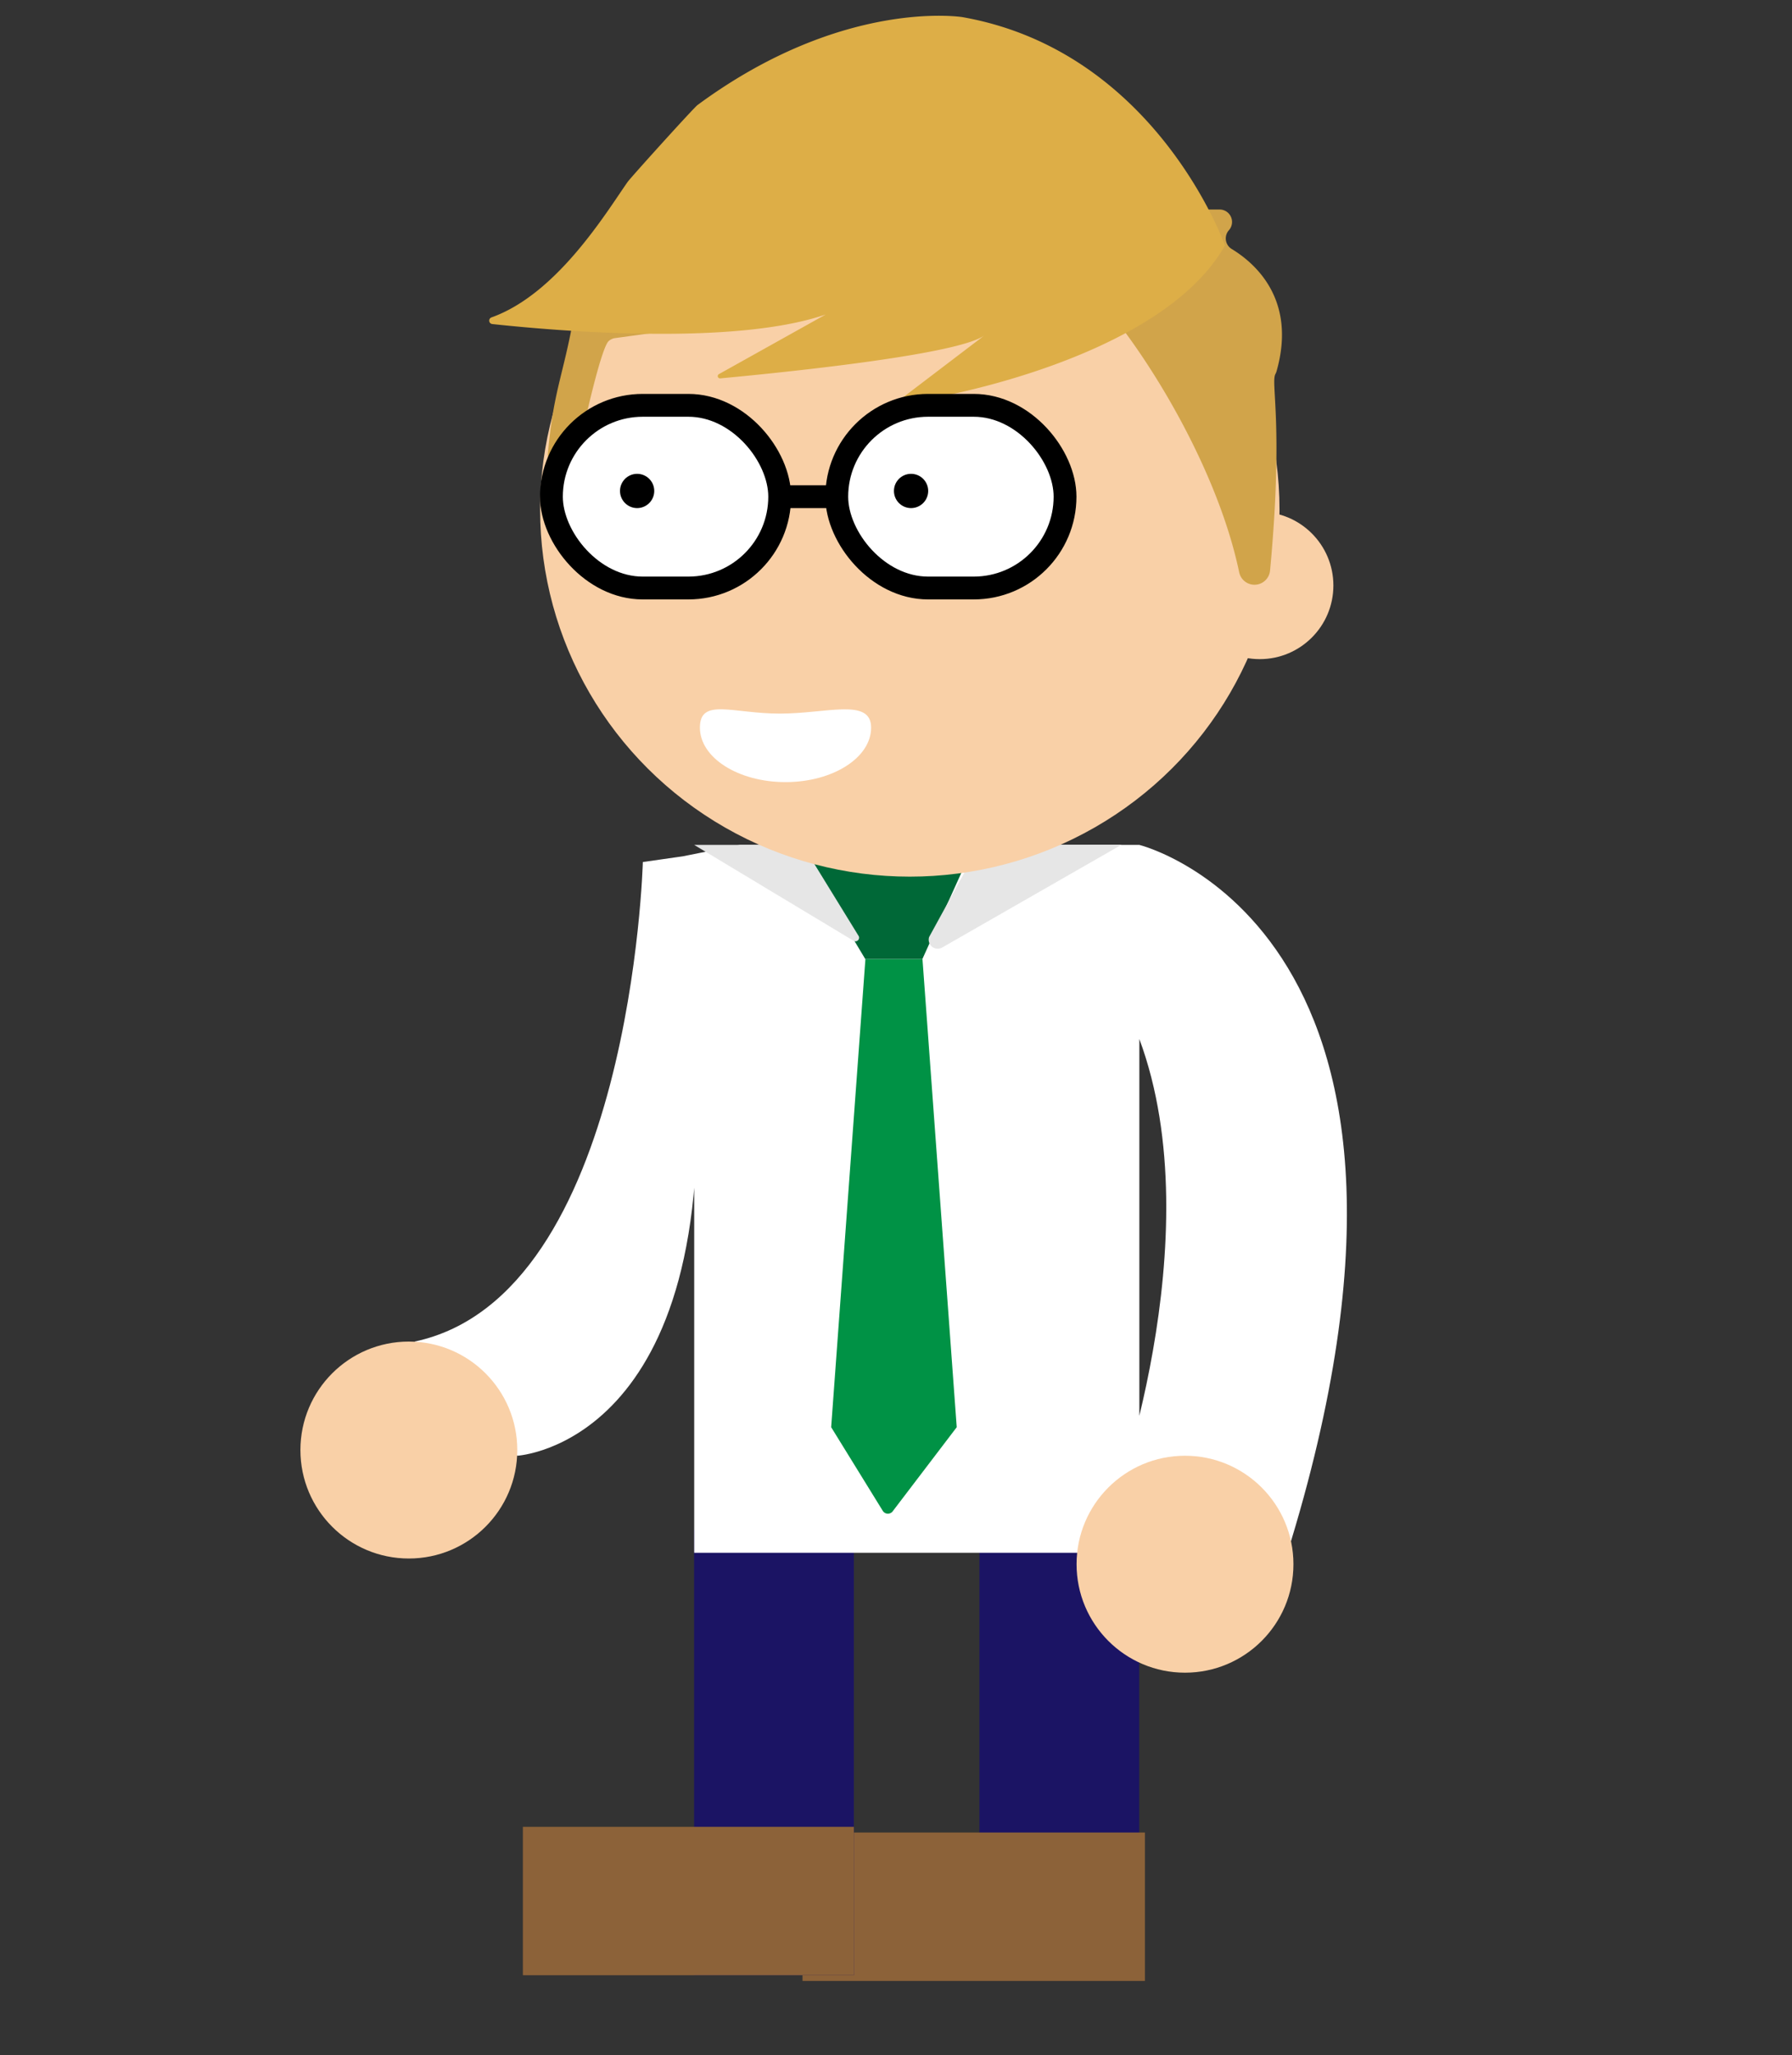 <svg xmlns="http://www.w3.org/2000/svg" viewBox="0 0 157 180">
  <rect x="0" y="0" width="157" height="180" fill="#333333" stroke="none"/>
  <title>Nate_Sprites</title>
  <g id="Layer_2" data-name="Layer 2">
    <g>
      <rect x="85.82" y="133" width="14" height="40" transform="translate(185.63 306) rotate(-180)" style="fill: #1b1464"/>
      <rect x="70.32" y="160.5" width="30" height="13" transform="translate(170.63 334) rotate(-180)" style="fill: #8c6239"/>
      <rect x="60.82" y="134" width="14" height="39" transform="translate(135.63 307) rotate(-180)" style="fill: #1b1464"/>
      <rect x="45.82" y="160" width="29" height="13" transform="translate(120.63 333) rotate(-180)" style="fill: #8c6239"/>
    </g>
    <g>
      <path d="M60.82,92v44h39V91h0c6.5,17.5-2.5,41.5-2.5,41.5l15,5c18-56-12.5-63.5-12.5-63.5h-35l-5,1-3.5.5s-1,38-20,42l9,10s18-1,15.5-35.5" style="fill: #fff"/>
      <circle cx="103.82" cy="137" r="9.5" style="fill: #f9d0a7"/>
      <circle cx="35.82" cy="127" r="9.5" style="fill: #f9d0a7"/>
    </g>
    <g>
      <polygon points="85.33 74 80.81 84 75.81 84 69.81 74 85.33 74" style="fill: #006837"/>
      <path d="M80.82,84l3,41-5.59,7.34a.53.53,0,0,1-.88,0L72.82,125l3-41Z" style="fill: #009245"/>
      <path d="M85.82,74,81.4,82.07a.79.79,0,0,0,1.16.91l15.71-9Z" style="fill: #e6e6e6"/>
      <path d="M75.24,82l-4.92-8h-9.5l14,8.42A.32.32,0,0,0,75.24,82Z" style="fill: #e6e6e6"/>
    </g>
    <g>
      <ellipse cx="79.71" cy="44.64" rx="32.39" ry="32.14" style="fill: #f9d0a7"/>
      <circle cx="110.37" cy="51.28" r="6.45" style="fill: #f9d0a7"/>
      <path d="M61.32,63.73c0,2.63,3.35,4.77,7.5,4.77s7.5-2.14,7.5-4.77-3.86-1.23-8-1.23S61.32,61.09,61.32,63.73Z" style="fill: #fff"/>
    </g>
    <g>
      <path d="M48,39.81C48.46,34.34,49.31,33,50.22,28a1.07,1.07,0,0,1,.57-.78L73.55,15.65a1.07,1.07,0,0,1,.63-.11l22.37,2.81h10.3a1.09,1.09,0,0,1,.82,1.81h0a1.08,1.08,0,0,0,.23,1.64c2,1.21,5.74,4.39,3.94,10.72a1.22,1.22,0,0,1-.1.24c-.43.8.73,4.45-.47,17.23a1.37,1.37,0,0,1-2.7.15C106.46,40,98.93,28.4,94.5,24.42a1.07,1.07,0,0,0-.93-.23L53.83,29.62a1.08,1.08,0,0,0-.51.26c-.54.51-1.72,5.17-2.77,10.3A1.31,1.31,0,0,1,48,39.81Z" style="fill: #d1a44a"/>
      <path d="M78.73,35.32c2.59-.17,22.9-3.74,28.59-13.82,0,0-6-17-23-20,0,0-10.47-1.7-23.21,7.7-.37.28-5.85,6.35-6.12,6.73-1.91,2.73-6.19,9.82-11.93,11.87a.3.3,0,0,0,.06.58c5,.54,21,2,29.23-.84L63,32.76a.2.2,0,0,0,.11.38c4.13-.39,20.88-2,23.17-3.79l-7.61,5.79A.1.1,0,0,0,78.73,35.32Z" style="fill: #ddae47"/>
    </g>
    <g>
      <g>
        <rect x="48.32" y="35.5" width="20" height="16" rx="8" transform="translate(116.63 87) rotate(180)" style="fill: #fff;stroke: #000;stroke-miterlimit: 10;stroke-width: 2px"/>
        <rect x="73.32" y="35.5" width="20" height="16" rx="8" transform="translate(166.63 87) rotate(-180)" style="fill: #fff;stroke: #000;stroke-miterlimit: 10;stroke-width: 2px"/>
        <line x1="73.32" y1="43.5" x2="68.32" y2="43.5" style="fill: none;stroke: #000;stroke-miterlimit: 10;stroke-width: 2px"/>
      </g>
      <circle cx="79.82" cy="43" r="1.5"/>
      <circle cx="55.82" cy="43" r="1.5"/>
    </g>
  </g>
</svg>
